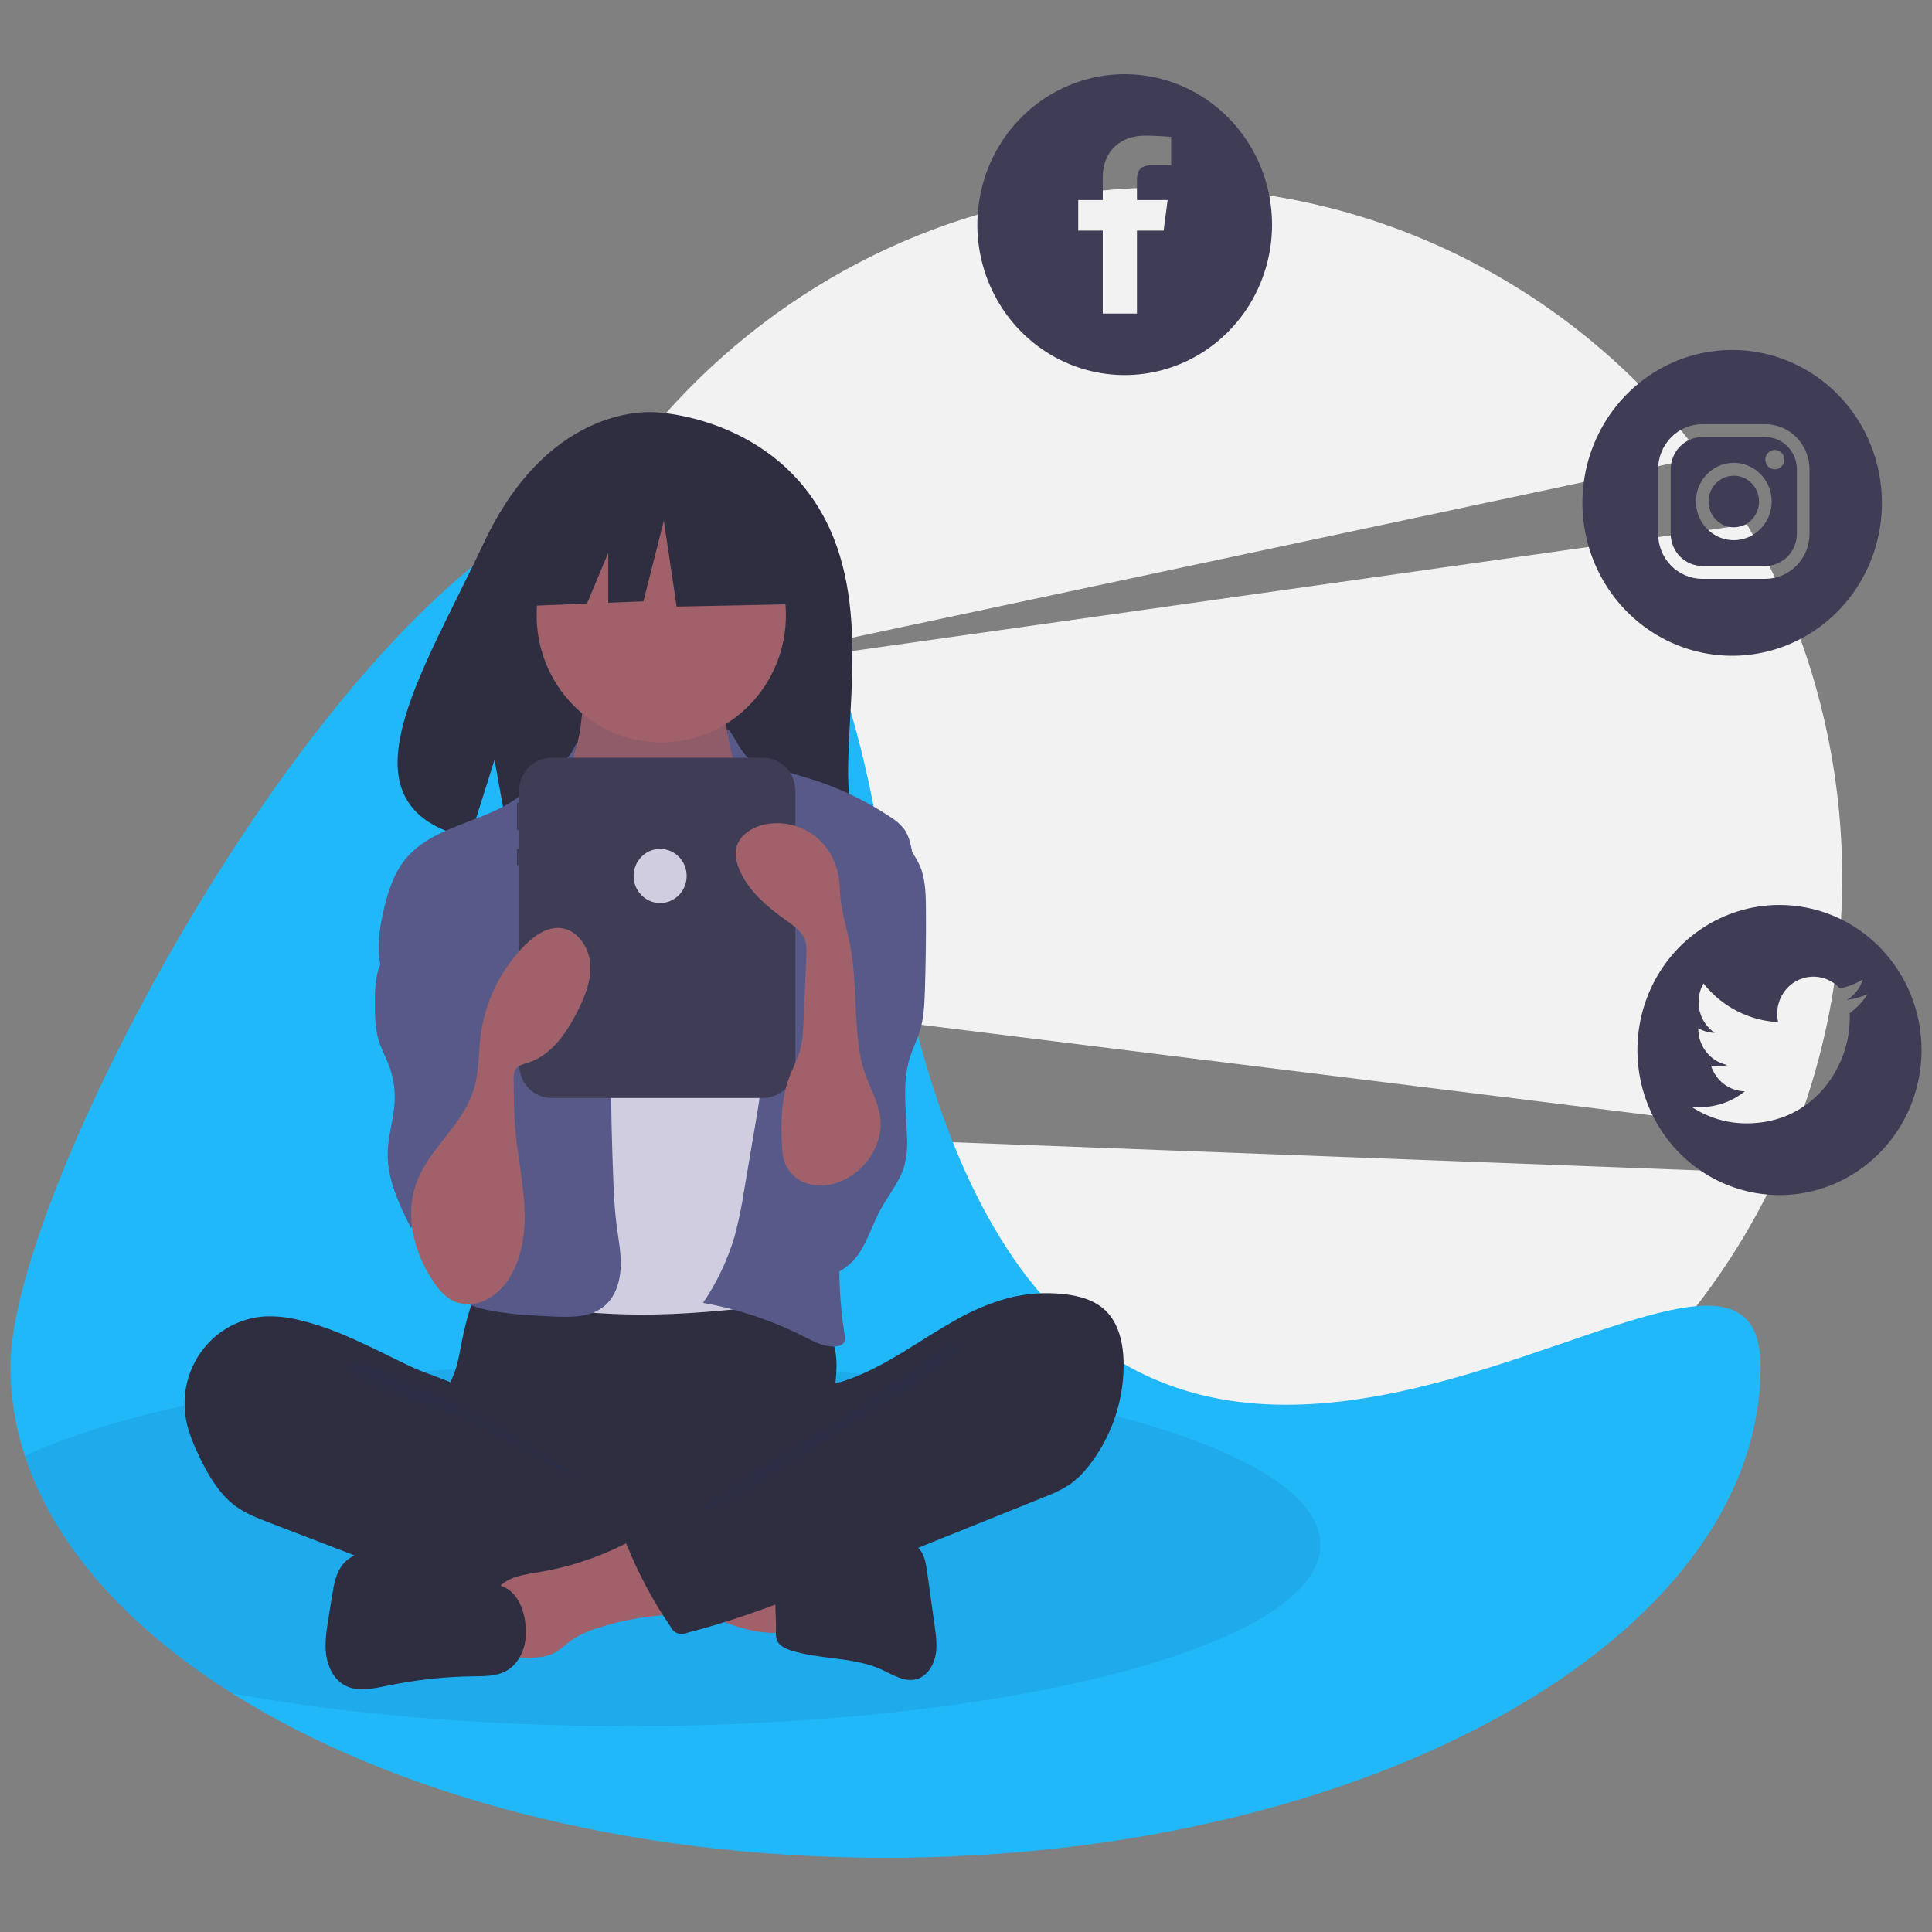 <?xml version="1.0" encoding="UTF-8" standalone="no" ?>
<!DOCTYPE svg PUBLIC "-//W3C//DTD SVG 1.1//EN" "http://www.w3.org/Graphics/SVG/1.1/DTD/svg11.dtd">
<svg xmlns="http://www.w3.org/2000/svg" xmlns:xlink="http://www.w3.org/1999/xlink" version="1.1" width="1080" height="1080" viewBox="0 0 1080 1080" xml:space="preserve">
<rect x="0" y="0" width="1080" height="1080" fill="#808080" stroke="none"/>
<desc>Created with Fabric.js 5.2.4</desc>
<defs>
</defs>
<g transform="matrix(1 0 0 1 540 540)" id="38999e4c-7fa3-48e1-9ec4-b3bf0cf3128e"  >
<rect style="stroke: none; stroke-width: 1; stroke-dasharray: none; stroke-linecap: butt; stroke-dashoffset: 0; stroke-linejoin: miter; stroke-miterlimit: 4; fill: rgb(255,255,255); fill-rule: nonzero; opacity: 1; visibility: hidden;" vector-effect="non-scaling-stroke"  x="-540" y="-540" rx="0" ry="0" width="1080" height="1080" />
</g>
<g transform="matrix(1 0 0 1 540 540)" id="f0e1eb4e-fafe-4b31-8176-6afd56cc5f8e"  >
</g>
<g transform="matrix(11.87 0 0 11.87 540 540)"  >
<g style=""   >
		<g transform="matrix(1 0 0 1 9.42 -14.4)" clip-path="url(#CLIPPATH_3)"  >
<clipPath id="CLIPPATH_3" >
	<rect transform="matrix(1 0 0 1 -9.42 14.4)" id="clip0_1_2985" x="-45" y="-42" rx="0" ry="0" width="90" height="84" />
</clipPath>
<path style="stroke: none; stroke-width: 1; stroke-dasharray: none; stroke-linecap: butt; stroke-dashoffset: 0; stroke-linejoin: miter; stroke-miterlimit: 4; fill: rgb(242,242,242); fill-rule: nonzero; opacity: 1;" vector-effect="non-scaling-stroke"  transform=" translate(-54.92, -27.6)" d="M 84.517 49.869 C 86.317 45.236 87.052 40.242 86.664 35.274 C 86.277 30.305 84.777 25.493 82.282 21.209 L 31.319 28.414 L 80.158 18.022 C 77.186 14.072 73.365 10.873 68.988 8.673 C 64.612 6.473 59.799 5.331 54.921 5.335 C 37.334 5.335 23.077 19.892 23.077 37.85 C 23.077 39.334 23.176 40.816 23.373 42.287 L 84.517 49.869 Z" stroke-linecap="round" />
</g>
		<g transform="matrix(1 0 0 1 8.96 17.96)" clip-path="url(#CLIPPATH_4)"  >
<clipPath id="CLIPPATH_4" >
	<rect transform="matrix(1 0 0 1 -8.96 -17.96)" id="clip0_1_2985" x="-45" y="-42" rx="0" ry="0" width="90" height="84" />
</clipPath>
<path style="stroke: none; stroke-width: 1; stroke-dasharray: none; stroke-linecap: butt; stroke-dashoffset: 0; stroke-linejoin: miter; stroke-miterlimit: 4; fill: rgb(242,242,242); fill-rule: nonzero; opacity: 1;" vector-effect="non-scaling-stroke"  transform=" translate(-54.46, -59.96)" d="M 25.205 49.556 C 29.808 61.729 41.376 70.364 54.921 70.364 C 67.631 70.364 78.6 62.761 83.707 51.766 L 25.205 49.556 Z" stroke-linecap="round" />
</g>
		<g transform="matrix(1 0 0 1 -3.79 9.7)" clip-path="url(#CLIPPATH_5)"  >
<clipPath id="CLIPPATH_5" >
	<rect transform="matrix(1 0 0 1 3.79 -9.7)" id="clip0_1_2985" x="-45" y="-42" rx="0" ry="0" width="90" height="84" />
</clipPath>
<path style="stroke: none; stroke-width: 1; stroke-dasharray: none; stroke-linecap: butt; stroke-dashoffset: 0; stroke-linejoin: miter; stroke-miterlimit: 4; fill: rgb(33,184,249); fill-rule: nonzero; opacity: 1;" vector-effect="non-scaling-stroke"  transform=" translate(-41.71, -51.7)" d="M 82.92 60.865 C 82.92 73.642 64.469 84 41.71 84 C 29.483 84 18.5 81.011 10.954 76.263 C 6.03 73.166 2.568 69.319 1.179 65.068 C 0.731 63.714 0.502 62.294 0.5 60.865 C 0.5 48.089 34.651 -9.544 41.71 37.731 C 48.77 85.006 82.92 48.089 82.92 60.865 Z" stroke-linecap="round" />
</g>
		<g transform="matrix(1 0 0 1 -13.82 27.25)" clip-path="url(#CLIPPATH_6)"  >
<clipPath id="CLIPPATH_6" >
	<rect transform="matrix(1 0 0 1 13.82 -27.25)" id="clip0_1_2985" x="-45" y="-42" rx="0" ry="0" width="90" height="84" />
</clipPath>
<path style="stroke: none; stroke-width: 1; stroke-dasharray: none; stroke-linecap: butt; stroke-dashoffset: 0; stroke-linejoin: miter; stroke-miterlimit: 4; fill: rgb(16,59,102); fill-rule: nonzero; opacity: 0.1;" vector-effect="non-scaling-stroke"  transform=" translate(-31.68, -69.25)" d="M 62.19 69.255 C 62.19 73.973 47.598 77.798 29.597 77.798 C 22.664 77.798 16.236 77.231 10.954 76.263 C 6.03 73.166 2.568 69.319 1.179 65.068 C 6.768 62.468 17.4 60.712 29.597 60.712 C 47.598 60.712 62.19 64.537 62.19 69.255 Z" stroke-linecap="round" />
</g>
		<g transform="matrix(1 0 0 1 -15.4 21.22)" clip-path="url(#CLIPPATH_7)"  >
<clipPath id="CLIPPATH_7" >
	<rect transform="matrix(1 0 0 1 15.4 -21.22)" id="clip0_1_2985" x="-45" y="-42" rx="0" ry="0" width="90" height="84" />
</clipPath>
<path style="stroke: none; stroke-width: 1; stroke-dasharray: none; stroke-linecap: butt; stroke-dashoffset: 0; stroke-linejoin: miter; stroke-miterlimit: 4; fill: rgb(47,46,65); fill-rule: nonzero; opacity: 1;" vector-effect="non-scaling-stroke"  transform=" translate(-30.1, -63.22)" d="M 21.767 59.621 C 21.671 60.108 21.601 60.602 21.438 61.07 C 21.276 61.534 21.026 61.963 20.879 62.432 C 20.408 63.926 21.061 65.593 22.104 66.746 C 23.008 67.743 24.176 68.451 25.466 68.785 C 26.407 69.026 27.385 69.061 28.355 69.095 C 31.04 69.188 33.794 69.271 36.339 68.39 C 37.143 68.105 37.919 67.744 38.658 67.314 C 38.892 67.2 39.097 67.035 39.26 66.83 C 39.454 66.548 39.479 66.182 39.477 65.837 C 39.472 64.675 39.241 63.519 39.296 62.358 C 39.326 61.715 39.444 61.072 39.386 60.431 C 39.254 58.977 38.124 57.676 36.725 57.369 C 36.004 57.211 35.255 57.297 34.52 57.369 C 32.613 57.556 30.697 57.644 28.781 57.631 C 26.823 57.619 24.877 57.313 22.929 57.282 C 22.353 57.272 22.364 57.453 22.181 58.023 C 22.012 58.547 21.874 59.081 21.767 59.621 Z" stroke-linecap="round" />
</g>
		<g transform="matrix(1 0 0 1 -16.06 -15.88)" clip-path="url(#CLIPPATH_8)"  >
<clipPath id="CLIPPATH_8" >
	<rect transform="matrix(1 0 0 1 16.06 15.88)" id="clip0_1_2985" x="-45" y="-42" rx="0" ry="0" width="90" height="84" />
</clipPath>
<path style="stroke: none; stroke-width: 1; stroke-dasharray: none; stroke-linecap: butt; stroke-dashoffset: 0; stroke-linejoin: miter; stroke-miterlimit: 4; fill: rgb(47,46,65); fill-rule: nonzero; opacity: 1;" vector-effect="non-scaling-stroke"  transform=" translate(-29.44, -26.12)" d="M 38.663 20.594 C 36.08 16.137 30.97 15.93 30.97 15.93 C 30.97 15.93 25.99 15.279 22.796 22.067 C 19.818 28.393 15.709 34.501 22.134 35.982 L 23.295 32.294 L 24.013 36.257 C 24.928 36.324 25.846 36.34 26.763 36.305 C 33.644 36.078 40.197 36.371 39.986 33.85 C 39.705 30.498 41.149 24.882 38.663 20.594 Z" stroke-linecap="round" />
</g>
		<g transform="matrix(1 0 0 1 -15.06 -6.8)" clip-path="url(#CLIPPATH_9)"  >
<clipPath id="CLIPPATH_9" >
	<rect transform="matrix(1 0 0 1 15.06 6.8)" id="clip0_1_2985" x="-45" y="-42" rx="0" ry="0" width="90" height="84" />
</clipPath>
<path style="stroke: none; stroke-width: 1; stroke-dasharray: none; stroke-linecap: butt; stroke-dashoffset: 0; stroke-linejoin: miter; stroke-miterlimit: 4; fill: rgb(160,97,106); fill-rule: nonzero; opacity: 1;" vector-effect="non-scaling-stroke"  transform=" translate(-30.44, -35.2)" d="M 27.324 30.921 C 27.23 31.424 27.128 31.945 26.832 32.359 C 26.491 32.834 25.936 33.106 25.569 33.561 C 25.018 34.247 24.986 35.211 24.984 36.097 C 24.982 36.915 24.998 37.786 25.444 38.464 C 25.734 38.904 26.174 39.213 26.605 39.509 C 28.279 40.661 30.087 41.833 32.104 41.871 C 32.94 41.887 33.837 41.666 34.387 41.023 C 34.624 40.721 34.811 40.381 34.939 40.017 C 35.455 38.718 35.768 37.345 35.866 35.947 C 35.912 35.29 35.908 34.613 35.69 33.992 C 35.445 33.295 34.949 32.721 34.621 32.059 C 34.234 31.272 34.093 30.383 34.216 29.512 C 34.232 29.451 34.227 29.385 34.202 29.327 C 34.175 29.296 34.141 29.272 34.103 29.256 C 34.066 29.241 34.025 29.234 33.984 29.238 L 29.984 28.943 C 29.611 28.924 29.24 28.881 28.873 28.814 C 28.657 28.769 28.088 28.456 27.882 28.539 C 27.502 28.693 27.402 30.504 27.324 30.921 Z" stroke-linecap="round" />
</g>
		<g transform="matrix(1 0 0 1 -15.06 -6.67)" clip-path="url(#CLIPPATH_10)"  >
<clipPath id="CLIPPATH_10" >
	<rect transform="matrix(1 0 0 1 15.06 6.67)" id="clip0_1_2985" x="-45" y="-42" rx="0" ry="0" width="90" height="84" />
</clipPath>
<path style="stroke: none; stroke-width: 1; stroke-dasharray: none; stroke-linecap: butt; stroke-dashoffset: 0; stroke-linejoin: miter; stroke-miterlimit: 4; fill: rgb(16,59,102); fill-rule: nonzero; opacity: 0.1;" vector-effect="non-scaling-stroke"  transform=" translate(-30.44, -35.33)" d="M 27.324 31.049 C 27.23 31.552 27.128 32.073 26.832 32.487 C 26.491 32.962 25.936 33.234 25.569 33.689 C 25.018 34.374 24.986 35.338 24.984 36.225 C 24.982 37.042 24.998 37.914 25.444 38.592 C 25.734 39.032 26.174 39.341 26.605 39.637 C 28.279 40.788 30.087 41.961 32.104 41.998 C 32.94 42.014 33.837 41.794 34.387 41.151 C 34.624 40.849 34.811 40.509 34.939 40.144 C 35.455 38.846 35.768 37.472 35.866 36.075 C 35.912 35.417 35.908 34.741 35.69 34.12 C 35.445 33.422 34.949 32.848 34.621 32.187 C 34.234 31.4 34.093 30.511 34.216 29.64 C 34.232 29.578 34.227 29.513 34.202 29.455 C 34.175 29.424 34.141 29.4 34.103 29.384 C 34.066 29.369 34.025 29.362 33.984 29.365 L 29.984 29.071 C 29.611 29.052 29.24 29.009 28.873 28.941 C 28.657 28.897 28.088 28.584 27.882 28.667 C 27.502 28.821 27.402 30.632 27.324 31.049 Z" stroke-linecap="round" />
</g>
		<g transform="matrix(1 0 0 1 -12.43 4.66)" clip-path="url(#CLIPPATH_11)"  >
<clipPath id="CLIPPATH_11" >
	<rect transform="matrix(1 0 0 1 12.43 -4.66)" id="clip0_1_2985" x="-45" y="-42" rx="0" ry="0" width="90" height="84" />
</clipPath>
<path style="stroke: none; stroke-width: 1; stroke-dasharray: none; stroke-linecap: butt; stroke-dashoffset: 0; stroke-linejoin: miter; stroke-miterlimit: 4; fill: rgb(208,205,225); fill-rule: nonzero; opacity: 1;" vector-effect="non-scaling-stroke"  transform=" translate(-33.07, -46.66)" d="M 28.147 38.899 C 28.453 39.225 28.777 39.548 29.178 39.74 C 29.576 39.93 30.026 39.977 30.466 39.99 C 31.524 40.02 32.671 39.822 33.407 39.046 C 34.355 38.045 34.324 36.43 35.068 35.262 C 35.128 35.156 35.209 35.065 35.307 34.995 C 35.432 34.925 35.573 34.892 35.715 34.899 C 36.654 34.89 37.472 35.512 38.211 36.105 C 38.541 36.37 38.88 36.645 39.089 37.018 C 39.235 37.309 39.335 37.622 39.385 37.944 C 39.752 39.771 39.87 41.638 39.988 43.498 C 40.053 44.526 40.118 45.555 40.113 46.584 C 40.097 49.977 39.325 53.312 38.557 56.613 C 38.458 57.038 38.323 57.514 37.944 57.717 C 37.775 57.795 37.594 57.84 37.409 57.851 C 35.21 58.114 33.005 58.379 30.791 58.413 C 29.927 58.427 29.063 58.406 28.2 58.349 C 28.051 58.347 27.904 58.321 27.763 58.272 C 27.573 58.178 27.409 58.036 27.287 57.859 C 26.09 56.318 26.019 54.187 26.026 52.22 C 26.045 47.409 26.213 42.603 26.531 37.8 C 26.558 37.404 26.563 36.922 26.284 36.611 C 26.787 37.434 27.488 38.195 28.147 38.899 Z" stroke-linecap="round" />
</g>
		<g transform="matrix(1 0 0 1 -14.35 -16.52)" clip-path="url(#CLIPPATH_12)"  >
<clipPath id="CLIPPATH_12" >
	<rect transform="matrix(1 0 0 1 14.35 16.52)" id="clip0_1_2985" x="-45" y="-42" rx="0" ry="0" width="90" height="84" />
</clipPath>
<path style="stroke: none; stroke-width: 1; stroke-dasharray: none; stroke-linecap: butt; stroke-dashoffset: 0; stroke-linejoin: miter; stroke-miterlimit: 4; fill: rgb(160,97,106); fill-rule: nonzero; opacity: 1;" vector-effect="non-scaling-stroke"  transform=" translate(-31.15, -25.48)" d="M 31.149 31.469 C 34.391 31.469 37.019 28.786 37.019 25.476 C 37.019 22.166 34.391 19.483 31.149 19.483 C 27.908 19.483 25.28 22.166 25.28 25.476 C 25.28 28.786 27.908 31.469 31.149 31.469 Z" stroke-linecap="round" />
</g>
		<g transform="matrix(1 0 0 1 -21.96 2.98)" clip-path="url(#CLIPPATH_13)"  >
<clipPath id="CLIPPATH_13" >
	<rect transform="matrix(1 0 0 1 21.96 -2.98)" id="clip0_1_2985" x="-45" y="-42" rx="0" ry="0" width="90" height="84" />
</clipPath>
<path style="stroke: none; stroke-width: 1; stroke-dasharray: none; stroke-linecap: butt; stroke-dashoffset: 0; stroke-linejoin: miter; stroke-miterlimit: 4; fill: rgb(87,90,137); fill-rule: nonzero; opacity: 1;" vector-effect="non-scaling-stroke"  transform=" translate(-23.54, -44.98)" d="M 26.904 31.979 C 26.705 32.345 25.244 33.255 24.962 33.559 C 23.385 35.255 20.508 35.192 19.066 37.009 C 18.559 37.648 18.296 38.452 18.102 39.25 C 17.828 40.38 17.681 41.612 18.14 42.677 C 18.582 43.702 19.512 44.41 20.144 45.326 C 20.837 46.331 21.149 47.551 21.448 48.743 C 21.669 49.622 21.891 50.523 21.805 51.427 C 21.707 52.454 21.221 53.395 20.933 54.384 C 20.646 55.374 20.596 56.553 21.261 57.33 C 21.749 57.902 22.515 58.128 23.247 58.255 C 24.182 58.418 25.131 58.465 26.078 58.507 C 26.915 58.545 27.838 58.552 28.481 58.005 C 28.989 57.572 29.209 56.871 29.238 56.197 C 29.267 55.522 29.129 54.854 29.043 54.185 C 28.954 53.491 28.92 52.791 28.891 52.092 C 28.762 48.956 28.745 45.817 28.838 42.677 C 28.858 42.023 28.881 41.361 28.745 40.723 C 28.565 39.883 28.121 39.132 27.75 38.36 C 27.013 36.828 26.665 35.339 26.779 33.636 C 26.891 31.956 27.609 30.675 26.904 31.979 Z" stroke-linecap="round" />
</g>
		<g transform="matrix(1 0 0 1 -24.98 23.5)" clip-path="url(#CLIPPATH_14)"  >
<clipPath id="CLIPPATH_14" >
	<rect transform="matrix(1 0 0 1 24.98 -23.5)" id="clip0_1_2985" x="-45" y="-42" rx="0" ry="0" width="90" height="84" />
</clipPath>
<path style="stroke: none; stroke-width: 1; stroke-dasharray: none; stroke-linecap: butt; stroke-dashoffset: 0; stroke-linejoin: miter; stroke-miterlimit: 4; fill: rgb(47,46,65); fill-rule: nonzero; opacity: 1;" vector-effect="non-scaling-stroke"  transform=" translate(-20.52, -65.5)" d="M 14.111 58.677 C 13.585 58.542 13.042 58.483 12.499 58.502 C 11.93 58.534 11.373 58.69 10.866 58.959 C 10.36 59.227 9.915 59.603 9.562 60.061 C 9.208 60.519 8.955 61.049 8.817 61.615 C 8.68 62.181 8.662 62.77 8.765 63.343 C 8.877 63.967 9.129 64.556 9.404 65.125 C 9.831 66.01 10.344 66.894 11.135 67.462 C 11.598 67.793 12.134 68 12.663 68.204 L 16.83 69.807 C 17.443 70.043 18.056 70.278 18.675 70.497 C 21.785 71.595 25.028 72.253 28.313 72.454 C 29.314 72.514 30.329 72.531 31.305 72.299 C 31.537 72.243 31.784 72.161 31.918 71.961 C 31.998 71.819 32.044 71.661 32.055 71.499 L 32.312 69.666 C 32.348 69.408 32.383 69.136 32.29 68.893 C 32.172 68.585 31.878 68.391 31.597 68.227 C 28.858 66.62 25.659 65.734 23.353 63.529 C 22.81 63.01 22.356 62.187 21.696 61.834 C 20.948 61.434 20.067 61.206 19.294 60.838 C 17.604 60.032 15.943 59.107 14.111 58.677 Z" stroke-linecap="round" />
</g>
		<g transform="matrix(1 0 0 1 -11.72 29.46)" clip-path="url(#CLIPPATH_15)"  >
<clipPath id="CLIPPATH_15" >
	<rect transform="matrix(1 0 0 1 11.72 -29.46)" id="clip0_1_2985" x="-45" y="-42" rx="0" ry="0" width="90" height="84" />
</clipPath>
<path style="stroke: none; stroke-width: 1; stroke-dasharray: none; stroke-linecap: butt; stroke-dashoffset: 0; stroke-linejoin: miter; stroke-miterlimit: 4; fill: rgb(160,97,106); fill-rule: nonzero; opacity: 1;" vector-effect="non-scaling-stroke"  transform=" translate(-33.78, -71.46)" d="M 36.646 73.404 C 36.73 73.41 36.813 73.385 36.88 73.334 C 36.909 73.296 36.931 73.251 36.943 73.204 C 36.956 73.157 36.959 73.108 36.953 73.06 C 36.95 72.227 36.948 71.395 36.946 70.563 C 36.243 70.221 35.456 70.111 34.684 70.005 L 31.081 69.514 C 31.164 69.525 30.518 71.098 30.617 71.308 C 30.792 71.678 32.126 72.006 32.503 72.181 C 33.812 72.789 35.172 73.457 36.646 73.404 Z" stroke-linecap="round" />
</g>
		<g transform="matrix(1 0 0 1 -17.64 29.67)" clip-path="url(#CLIPPATH_16)"  >
<clipPath id="CLIPPATH_16" >
	<rect transform="matrix(1 0 0 1 17.64 -29.67)" id="clip0_1_2985" x="-45" y="-42" rx="0" ry="0" width="90" height="84" />
</clipPath>
<path style="stroke: none; stroke-width: 1; stroke-dasharray: none; stroke-linecap: butt; stroke-dashoffset: 0; stroke-linejoin: miter; stroke-miterlimit: 4; fill: rgb(160,97,106); fill-rule: nonzero; opacity: 1;" vector-effect="non-scaling-stroke"  transform=" translate(-27.86, -71.67)" d="M 25.343 70.554 C 24.663 70.665 23.904 70.762 23.463 71.303 C 22.905 71.989 23.142 73.011 23.409 73.86 C 23.449 74.032 23.528 74.191 23.641 74.325 C 23.823 74.508 24.101 74.535 24.356 74.552 C 24.977 74.592 25.637 74.623 26.179 74.313 C 26.435 74.165 26.648 73.95 26.887 73.775 C 27.286 73.504 27.726 73.299 28.188 73.168 C 29.039 72.894 29.914 72.71 30.801 72.618 C 31.149 72.582 31.503 72.558 31.831 72.433 C 32.157 72.307 32.46 72.057 32.555 71.714 C 32.681 71.26 32.423 70.797 32.175 70.4 C 31.866 69.904 31.539 69.382 31.079 69.017 C 30.408 68.484 30.076 68.893 29.4 69.234 C 28.12 69.879 26.753 70.324 25.343 70.554 Z" stroke-linecap="round" />
</g>
		<g transform="matrix(1 0 0 1 -25.44 30.81)" clip-path="url(#CLIPPATH_17)"  >
<clipPath id="CLIPPATH_17" >
	<rect transform="matrix(1 0 0 1 25.44 -30.81)" id="clip0_1_2985" x="-45" y="-42" rx="0" ry="0" width="90" height="84" />
</clipPath>
<path style="stroke: none; stroke-width: 1; stroke-dasharray: none; stroke-linecap: butt; stroke-dashoffset: 0; stroke-linejoin: miter; stroke-miterlimit: 4; fill: rgb(47,46,65); fill-rule: nonzero; opacity: 1;" vector-effect="non-scaling-stroke"  transform=" translate(-20.06, -72.81)" d="M 23.566 71.179 L 19.247 69.876 C 18.721 69.717 18.187 69.558 17.639 69.558 C 17.092 69.558 16.518 69.742 16.163 70.167 C 15.828 70.569 15.732 71.117 15.649 71.638 L 15.47 72.751 C 15.38 73.316 15.289 73.893 15.37 74.46 C 15.452 75.027 15.736 75.594 16.228 75.868 C 16.826 76.201 17.559 76.038 18.226 75.899 C 19.573 75.618 20.943 75.468 22.319 75.451 C 22.835 75.445 23.378 75.451 23.835 75.204 C 24.378 74.91 24.702 74.289 24.758 73.664 C 24.843 72.713 24.533 71.471 23.566 71.179 Z" stroke-linecap="round" />
</g>
		<g transform="matrix(1 0 0 1 -5.19 30.39)" clip-path="url(#CLIPPATH_18)"  >
<clipPath id="CLIPPATH_18" >
	<rect transform="matrix(1 0 0 1 5.19 -30.39)" id="clip0_1_2985" x="-45" y="-42" rx="0" ry="0" width="90" height="84" />
</clipPath>
<path style="stroke: none; stroke-width: 1; stroke-dasharray: none; stroke-linecap: butt; stroke-dashoffset: 0; stroke-linejoin: miter; stroke-miterlimit: 4; fill: rgb(47,46,65); fill-rule: nonzero; opacity: 1;" vector-effect="non-scaling-stroke"  transform=" translate(-40.31, -72.39)" d="M 38.344 70.044 C 38.904 69.943 39.398 69.618 39.935 69.427 C 40.69 69.157 41.508 69.157 42.308 69.16 C 42.602 69.161 42.915 69.168 43.159 69.334 C 43.512 69.573 43.602 70.053 43.662 70.481 C 43.782 71.341 43.903 72.202 44.023 73.063 C 44.091 73.548 44.159 74.047 44.053 74.525 C 43.947 75.004 43.627 75.465 43.163 75.589 C 42.598 75.739 42.044 75.37 41.511 75.128 C 40.178 74.523 38.629 74.678 37.239 74.226 C 36.981 74.142 36.705 74.014 36.6 73.759 C 36.552 73.616 36.535 73.464 36.55 73.313 C 36.574 72.483 36.402 71.35 36.647 70.557 C 36.867 69.843 37.719 70.044 38.344 70.044 Z" stroke-linecap="round" />
</g>
		<g transform="matrix(1 0 0 1 -23.78 21.38)" clip-path="url(#CLIPPATH_19)"  >
<clipPath id="CLIPPATH_19" >
	<rect transform="matrix(1 0 0 1 23.78 -21.38)" id="clip0_1_2985" x="-45" y="-42" rx="0" ry="0" width="90" height="84" />
</clipPath>
<path style="stroke: none; stroke-width: 1; stroke-dasharray: none; stroke-linecap: butt; stroke-dashoffset: 0; stroke-linejoin: miter; stroke-miterlimit: 4; fill: rgb(16,59,102); fill-rule: nonzero; opacity: 0.1;" vector-effect="non-scaling-stroke"  transform=" translate(-21.72, -63.38)" d="M 18.271 61.148 C 19.744 61.619 25.962 64.884 27.028 66.023 C 26.886 66.076 22.038 63.302 21.893 63.258 C 20.57 62.852 19.241 62.445 17.985 61.852 C 17.733 61.733 16.344 61.172 16.407 60.846 C 16.478 60.479 18.01 61.064 18.271 61.148 Z" stroke-linecap="round" />
</g>
		<g transform="matrix(1 0 0 1 -24.95 3.91)" clip-path="url(#CLIPPATH_20)"  >
<clipPath id="CLIPPATH_20" >
	<rect transform="matrix(1 0 0 1 24.95 -3.91)" id="clip0_1_2985" x="-45" y="-42" rx="0" ry="0" width="90" height="84" />
</clipPath>
<path style="stroke: none; stroke-width: 1; stroke-dasharray: none; stroke-linecap: butt; stroke-dashoffset: 0; stroke-linejoin: miter; stroke-miterlimit: 4; fill: rgb(87,90,137); fill-rule: nonzero; opacity: 1;" vector-effect="non-scaling-stroke"  transform=" translate(-20.55, -45.91)" d="M 19.051 39.906 C 18.658 40.739 18 41.45 17.777 42.346 C 17.69 42.765 17.652 43.193 17.666 43.621 C 17.66 44.266 17.657 44.924 17.851 45.538 C 17.976 45.934 18.179 46.298 18.325 46.686 C 18.529 47.227 18.62 47.806 18.592 48.386 C 18.553 49.188 18.286 49.968 18.265 50.771 C 18.232 52.035 18.804 53.222 19.363 54.35 C 19.503 53.995 19.718 53.675 19.992 53.413 C 20.267 53.152 20.594 52.954 20.951 52.835 C 21.307 52.716 21.685 52.678 22.058 52.723 C 22.431 52.768 22.789 52.897 23.109 53.098 C 23.256 52.959 23.272 52.731 23.277 52.526 C 23.319 51.061 23.359 49.595 23.397 48.129 C 23.457 45.862 23.515 43.564 23.004 41.357 C 22.774 40.36 22.415 39.367 21.757 38.594 C 21.41 38.188 20.235 37.115 19.666 37.571 C 19.41 37.776 19.47 38.335 19.43 38.617 C 19.368 39.064 19.241 39.499 19.051 39.906 Z" stroke-linecap="round" />
</g>
		<g transform="matrix(1 0 0 1 -7.29 3.39)" clip-path="url(#CLIPPATH_21)"  >
<clipPath id="CLIPPATH_21" >
	<rect transform="matrix(1 0 0 1 7.29 -3.39)" id="clip0_1_2985" x="-45" y="-42" rx="0" ry="0" width="90" height="84" />
</clipPath>
<path style="stroke: none; stroke-width: 1; stroke-dasharray: none; stroke-linecap: butt; stroke-dashoffset: 0; stroke-linejoin: miter; stroke-miterlimit: 4; fill: rgb(87,90,137); fill-rule: nonzero; opacity: 1;" vector-effect="non-scaling-stroke"  transform=" translate(-38.21, -45.39)" d="M 35.146 32.106 C 35.447 32.423 36.474 32.528 36.858 32.732 C 37.211 32.919 37.601 33.017 37.983 33.13 C 39.384 33.542 40.717 34.167 41.937 34.982 C 42.19 35.134 42.414 35.331 42.598 35.566 C 42.813 35.871 42.891 36.252 42.964 36.62 C 43.152 37.571 43.341 38.534 43.298 39.503 C 43.254 40.532 42.95 41.529 42.649 42.512 L 41.523 46.186 C 40.684 48.928 39.838 51.697 39.602 54.559 C 39.471 56.146 39.529 57.743 39.775 59.315 C 39.8 59.473 39.821 59.654 39.718 59.776 C 39.644 59.851 39.547 59.897 39.443 59.905 C 38.9 59.992 38.374 59.709 37.882 59.459 C 36.378 58.695 34.773 58.159 33.117 57.867 C 33.764 56.913 34.263 55.862 34.597 54.752 C 34.786 54.048 34.936 53.332 35.044 52.61 L 35.568 49.519 C 35.76 48.385 35.952 47.248 36.017 46.1 C 36.056 45.669 36.032 45.235 35.944 44.812 C 35.843 44.404 35.644 44.03 35.466 43.651 C 34.603 41.818 34.198 39.727 34.538 37.724 C 34.686 36.847 34.975 35.969 34.854 35.088 C 34.739 34.241 34.859 33.582 34.646 32.744 C 33.772 29.301 34.578 31.51 35.146 32.106 Z" stroke-linecap="round" />
</g>
		<g transform="matrix(1 0 0 1 -4.3 23.43)" clip-path="url(#CLIPPATH_22)"  >
<clipPath id="CLIPPATH_22" >
	<rect transform="matrix(1 0 0 1 4.3 -23.43)" id="clip0_1_2985" x="-45" y="-42" rx="0" ry="0" width="90" height="84" />
</clipPath>
<path style="stroke: none; stroke-width: 1; stroke-dasharray: none; stroke-linecap: butt; stroke-dashoffset: 0; stroke-linejoin: miter; stroke-miterlimit: 4; fill: rgb(47,46,65); fill-rule: nonzero; opacity: 1;" vector-effect="non-scaling-stroke"  transform=" translate(-41.2, -65.43)" d="M 47.484 57.637 C 48.347 57.416 49.242 57.354 50.126 57.453 C 50.833 57.532 51.56 57.733 52.076 58.232 C 52.704 58.84 52.905 59.779 52.922 60.662 C 52.95 62.421 52.379 64.135 51.306 65.511 C 51.044 65.859 50.733 66.165 50.382 66.419 C 50.004 66.661 49.6 66.859 49.18 67.011 L 39.848 70.769 C 37.393 71.758 34.929 72.749 32.368 73.401 C 32.298 73.436 32.222 73.456 32.145 73.46 C 32.067 73.464 31.989 73.452 31.916 73.425 C 31.843 73.398 31.776 73.356 31.719 73.302 C 31.662 73.248 31.616 73.183 31.584 73.111 C 30.766 71.918 30.08 70.637 29.539 69.291 C 29.513 69.259 29.495 69.221 29.487 69.18 C 29.479 69.14 29.48 69.098 29.491 69.058 C 29.502 69.019 29.522 68.982 29.55 68.952 C 29.578 68.922 29.612 68.899 29.65 68.885 L 36.251 65.013 C 36.724 64.735 37.202 64.454 37.594 64.067 C 37.879 63.785 38.113 63.453 38.284 63.087 C 38.421 62.795 38.434 62.107 38.608 61.891 C 38.779 61.68 39.365 61.663 39.635 61.58 C 40.016 61.461 40.39 61.316 40.753 61.148 C 42.229 60.474 43.544 59.494 44.959 58.704 C 45.753 58.241 46.602 57.882 47.484 57.637 Z" stroke-linecap="round" />
</g>
		<g transform="matrix(1 0 0 1 -6.33 21.68)" clip-path="url(#CLIPPATH_23)"  >
<clipPath id="CLIPPATH_23" >
	<rect transform="matrix(1 0 0 1 6.33 -21.68)" id="clip0_1_2985" x="-45" y="-42" rx="0" ry="0" width="90" height="84" />
</clipPath>
<path style="stroke: none; stroke-width: 1; stroke-dasharray: none; stroke-linecap: butt; stroke-dashoffset: 0; stroke-linejoin: miter; stroke-miterlimit: 4; fill: rgb(16,59,102); fill-rule: nonzero; opacity: 0.1;" vector-effect="non-scaling-stroke"  transform=" translate(-39.17, -63.68)" d="M 43.742 60.529 C 42.608 61.399 41.14 62.198 40.016 63.091 C 39.632 63.396 33.238 67.066 33.148 67.554 C 34.196 67.734 40.876 62.963 41.831 62.487 C 42.787 62.011 43.634 61.34 44.473 60.673 C 44.687 60.503 45.594 59.993 44.98 59.803 C 44.634 59.696 43.998 60.355 43.742 60.529 Z" stroke-linecap="round" />
</g>
		<g transform="matrix(1 0 0 1 -5.4 3.97)" clip-path="url(#CLIPPATH_24)"  >
<clipPath id="CLIPPATH_24" >
	<rect transform="matrix(1 0 0 1 5.4 -3.97)" id="clip0_1_2985" x="-45" y="-42" rx="0" ry="0" width="90" height="84" />
</clipPath>
<path style="stroke: none; stroke-width: 1; stroke-dasharray: none; stroke-linecap: butt; stroke-dashoffset: 0; stroke-linejoin: miter; stroke-miterlimit: 4; fill: rgb(87,90,137); fill-rule: nonzero; opacity: 1;" vector-effect="non-scaling-stroke"  transform=" translate(-40.1, -45.97)" d="M 43.413 37.505 C 43.599 38.096 43.611 38.728 43.614 39.349 C 43.622 40.617 43.605 41.883 43.565 43.15 C 43.544 43.799 43.516 44.456 43.323 45.075 C 43.196 45.483 43 45.865 42.869 46.272 C 42.476 47.49 42.691 48.811 42.724 50.093 C 42.748 50.508 42.713 50.924 42.621 51.329 C 42.414 52.124 41.856 52.766 41.467 53.486 C 41.098 54.17 40.875 54.937 40.433 55.575 C 39.992 56.213 39.228 56.718 38.487 56.523 C 37.926 56.374 37.527 55.867 37.251 55.346 C 36.65 54.202 36.444 52.883 36.667 51.604 C 36.944 50.048 37.839 48.668 38.162 47.121 C 38.605 44.997 37.932 42.805 37.952 40.633 C 37.943 40.293 37.988 39.953 38.086 39.628 C 38.255 39.132 38.619 38.735 38.955 38.337 C 39.374 37.84 39.764 37.318 40.123 36.773 C 40.363 36.406 40.69 35.464 41.116 35.386 C 42.068 35.211 43.177 36.754 43.413 37.505 Z" stroke-linecap="round" />
</g>
		<g transform="matrix(1 0 0 1 -14.59 -1.8)" clip-path="url(#CLIPPATH_25)"  >
<clipPath id="CLIPPATH_25" >
	<rect transform="matrix(1 0 0 1 14.59 1.8)" id="clip0_1_2985" x="-45" y="-42" rx="0" ry="0" width="90" height="84" />
</clipPath>
<path style="stroke: none; stroke-width: 1; stroke-dasharray: none; stroke-linecap: butt; stroke-dashoffset: 0; stroke-linejoin: miter; stroke-miterlimit: 4; fill: rgb(63,61,86); fill-rule: nonzero; opacity: 1;" vector-effect="non-scaling-stroke"  transform=" translate(-30.91, -40.2)" d="M 35.939 32.191 L 25.985 32.191 C 25.581 32.191 25.193 32.355 24.907 32.647 C 24.621 32.939 24.46 33.335 24.46 33.748 L 24.46 34.318 L 24.352 34.318 L 24.352 35.593 L 24.46 35.593 L 24.46 36.486 L 24.352 36.486 L 24.352 37.251 L 24.46 37.251 L 24.46 46.659 C 24.46 47.072 24.621 47.468 24.907 47.76 C 25.193 48.052 25.581 48.216 25.985 48.216 L 35.939 48.216 C 36.344 48.216 36.732 48.052 37.018 47.76 C 37.303 47.468 37.464 47.072 37.464 46.659 L 37.464 33.748 C 37.464 33.335 37.303 32.939 37.018 32.647 C 36.732 32.355 36.344 32.191 35.939 32.191 Z" stroke-linecap="round" />
</g>
		<g transform="matrix(1 0 0 1 -21.91 7.06)" clip-path="url(#CLIPPATH_26)"  >
<clipPath id="CLIPPATH_26" >
	<rect transform="matrix(1 0 0 1 21.91 -7.06)" id="clip0_1_2985" x="-45" y="-42" rx="0" ry="0" width="90" height="84" />
</clipPath>
<path style="stroke: none; stroke-width: 1; stroke-dasharray: none; stroke-linecap: butt; stroke-dashoffset: 0; stroke-linejoin: miter; stroke-miterlimit: 4; fill: rgb(160,97,106); fill-rule: nonzero; opacity: 1;" vector-effect="non-scaling-stroke"  transform=" translate(-23.59, -49.06)" d="M 20.372 56.795 C 20.622 57.175 20.914 57.547 21.315 57.752 C 21.815 58.008 22.433 57.963 22.935 57.708 C 23.432 57.436 23.839 57.019 24.104 56.511 C 24.652 55.522 24.766 54.338 24.698 53.203 C 24.629 52.068 24.392 50.951 24.287 49.819 C 24.21 48.996 24.204 48.168 24.198 47.342 C 24.197 47.168 24.2 46.981 24.3 46.841 C 24.422 46.671 24.644 46.625 24.841 46.565 C 25.949 46.229 26.684 45.169 27.211 44.119 C 27.563 43.419 27.869 42.652 27.801 41.868 C 27.733 41.083 27.181 40.293 26.413 40.213 C 25.781 40.147 25.196 40.557 24.74 41.009 C 23.589 42.157 22.849 43.667 22.639 45.296 C 22.539 46.094 22.568 46.913 22.355 47.688 C 21.901 49.341 20.482 50.355 19.774 51.843 C 18.995 53.483 19.425 55.344 20.372 56.795 Z" stroke-linecap="round" />
</g>
		<g transform="matrix(1 0 0 1 38.31 3.96)" clip-path="url(#CLIPPATH_27)"  >
<clipPath id="CLIPPATH_27" >
	<rect transform="matrix(1 0 0 1 -38.31 -3.96)" id="clip0_1_2985" x="-45" y="-42" rx="0" ry="0" width="90" height="84" />
</clipPath>
<path style="stroke: none; stroke-width: 1; stroke-dasharray: none; stroke-linecap: butt; stroke-dashoffset: 0; stroke-linejoin: miter; stroke-miterlimit: 4; fill: rgb(63,61,86); fill-rule: nonzero; opacity: 1;" vector-effect="non-scaling-stroke"  transform=" translate(-83.81, -45.96)" d="M 83.81 39.126 C 82.487 39.126 81.193 39.526 80.093 40.277 C 78.993 41.027 78.135 42.094 77.629 43.342 C 77.123 44.591 76.99 45.964 77.248 47.289 C 77.506 48.614 78.144 49.831 79.079 50.787 C 80.015 51.742 81.207 52.393 82.505 52.656 C 83.802 52.92 85.148 52.785 86.37 52.268 C 87.593 51.751 88.637 50.875 89.373 49.752 C 90.108 48.628 90.5 47.308 90.5 45.956 C 90.5 45.059 90.327 44.171 89.991 43.342 C 89.654 42.514 89.162 41.761 88.54 41.126 C 87.919 40.492 87.182 39.989 86.37 39.645 C 85.558 39.302 84.688 39.126 83.81 39.126 Z M 87.116 44.224 C 87.12 44.298 87.121 44.373 87.121 44.449 C 87.121 46.754 85.405 49.411 82.264 49.411 C 81.337 49.413 80.429 49.139 79.652 48.623 C 79.787 48.639 79.923 48.648 80.059 48.648 C 80.828 48.649 81.575 48.386 82.179 47.901 C 81.823 47.895 81.478 47.774 81.192 47.557 C 80.906 47.34 80.694 47.037 80.585 46.691 C 80.69 46.712 80.797 46.723 80.905 46.723 C 81.057 46.723 81.208 46.702 81.355 46.662 C 80.968 46.582 80.621 46.368 80.371 46.057 C 80.122 45.745 79.985 45.355 79.986 44.953 L 79.986 44.931 C 80.223 45.067 80.489 45.142 80.761 45.149 C 80.399 44.902 80.142 44.525 80.044 44.092 C 79.945 43.66 80.012 43.205 80.23 42.821 C 80.658 43.36 81.192 43.801 81.799 44.115 C 82.404 44.429 83.069 44.609 83.747 44.643 C 83.717 44.513 83.703 44.38 83.703 44.246 C 83.703 43.896 83.805 43.554 83.998 43.265 C 84.19 42.976 84.463 42.753 84.782 42.624 C 85.1 42.496 85.449 42.468 85.783 42.545 C 86.117 42.622 86.421 42.799 86.654 43.055 C 87.037 42.978 87.403 42.835 87.738 42.632 C 87.611 43.036 87.344 43.378 86.988 43.596 C 87.326 43.554 87.656 43.462 87.967 43.321 C 87.738 43.671 87.45 43.977 87.116 44.224 Z" stroke-linecap="round" />
</g>
		<g transform="matrix(1 0 0 1 -14.4 -4.24)" clip-path="url(#CLIPPATH_28)"  >
<clipPath id="CLIPPATH_28" >
	<rect transform="matrix(1 0 0 1 14.4 4.24)" id="clip0_1_2985" x="-45" y="-42" rx="0" ry="0" width="90" height="84" />
</clipPath>
<path style="stroke: none; stroke-width: 1; stroke-dasharray: none; stroke-linecap: butt; stroke-dashoffset: 0; stroke-linejoin: miter; stroke-miterlimit: 4; fill: rgb(208,205,225); fill-rule: nonzero; opacity: 1;" vector-effect="non-scaling-stroke"  transform=" translate(-31.1, -37.76)" d="M 31.095 39.035 C 31.785 39.035 32.344 38.465 32.344 37.76 C 32.344 37.056 31.785 36.485 31.095 36.485 C 30.406 36.485 29.847 37.056 29.847 37.76 C 29.847 38.465 30.406 39.035 31.095 39.035 Z" stroke-linecap="round" />
</g>
		<g transform="matrix(1 0 0 1 -7.43 1.81)" clip-path="url(#CLIPPATH_29)"  >
<clipPath id="CLIPPATH_29" >
	<rect transform="matrix(1 0 0 1 7.43 -1.81)" id="clip0_1_2985" x="-45" y="-42" rx="0" ry="0" width="90" height="84" />
</clipPath>
<path style="stroke: none; stroke-width: 1; stroke-dasharray: none; stroke-linecap: butt; stroke-dashoffset: 0; stroke-linejoin: miter; stroke-miterlimit: 4; fill: rgb(160,97,106); fill-rule: nonzero; opacity: 1;" vector-effect="non-scaling-stroke"  transform=" translate(-38.07, -43.81)" d="M 41.264 50.477 C 41.102 50.861 40.867 51.207 40.572 51.497 C 40.278 51.786 39.929 52.012 39.547 52.161 C 39.073 52.356 38.55 52.389 38.055 52.255 C 37.81 52.185 37.584 52.059 37.395 51.886 C 37.205 51.713 37.057 51.497 36.962 51.256 C 36.887 51.014 36.845 50.761 36.839 50.507 C 36.768 49.391 36.795 48.242 37.192 47.201 C 37.345 46.799 37.551 46.418 37.672 46.005 C 37.81 45.534 37.832 45.037 37.853 44.546 L 37.983 41.503 C 38.005 41.282 37.99 41.059 37.939 40.843 C 37.809 40.403 37.406 40.117 37.036 39.855 C 36.143 39.221 35.261 38.481 34.828 37.462 C 34.696 37.15 34.608 36.803 34.676 36.471 C 34.798 35.866 35.395 35.475 35.985 35.343 C 36.371 35.257 36.771 35.252 37.159 35.327 C 37.547 35.403 37.917 35.558 38.245 35.783 C 38.573 36.008 38.853 36.299 39.068 36.637 C 39.283 36.976 39.429 37.356 39.496 37.753 C 39.555 38.097 39.554 38.447 39.588 38.794 C 39.661 39.53 39.889 40.239 40.032 40.964 C 40.385 42.748 40.202 44.594 40.551 46.379 C 40.842 47.871 41.941 48.844 41.264 50.477 Z" stroke-linecap="round" />
</g>
		<g transform="matrix(1 0 0 1 36.16 -21.87)" clip-path="url(#CLIPPATH_30)"  >
<clipPath id="CLIPPATH_30" >
	<rect transform="matrix(1 0 0 1 -36.16 21.87)" id="clip0_1_2985" x="-45" y="-42" rx="0" ry="0" width="90" height="84" />
</clipPath>
<path style="stroke: none; stroke-width: 1; stroke-dasharray: none; stroke-linecap: butt; stroke-dashoffset: 0; stroke-linejoin: miter; stroke-miterlimit: 4; fill: rgb(63,61,86); fill-rule: nonzero; opacity: 1;" vector-effect="non-scaling-stroke"  transform=" translate(-81.66, -20.13)" d="M 81.659 21.339 C 82.315 21.339 82.847 20.796 82.847 20.125 C 82.847 19.455 82.315 18.911 81.659 18.911 C 81.002 18.911 80.47 19.455 80.47 20.125 C 80.47 20.796 81.002 21.339 81.659 21.339 Z" stroke-linecap="round" />
</g>
		<g transform="matrix(1 0 0 1 -14.59 -20.73)" clip-path="url(#CLIPPATH_31)"  >
<clipPath id="CLIPPATH_31" >
	<rect transform="matrix(1 0 0 1 14.59 20.73)" id="clip0_1_2985" x="-45" y="-42" rx="0" ry="0" width="90" height="84" />
</clipPath>
<path style="stroke: none; stroke-width: 1; stroke-dasharray: none; stroke-linecap: butt; stroke-dashoffset: 0; stroke-linejoin: miter; stroke-miterlimit: 4; fill: rgb(47,46,65); fill-rule: nonzero; opacity: 1;" vector-effect="non-scaling-stroke"  transform=" translate(-30.91, -21.27)" d="M 37.521 20.164 L 32.472 17.464 L 25.5 18.569 L 24.058 25.074 L 27.649 24.933 L 28.652 22.543 L 28.652 24.893 L 30.309 24.828 L 31.27 21.023 L 31.872 25.074 L 37.762 24.951 L 37.521 20.164 Z" stroke-linecap="round" />
</g>
		<g transform="matrix(1 0 0 1 36.16 -21.87)" clip-path="url(#CLIPPATH_32)"  >
<clipPath id="CLIPPATH_32" >
	<rect transform="matrix(1 0 0 1 -36.16 21.87)" id="clip0_1_2985" x="-45" y="-42" rx="0" ry="0" width="90" height="84" />
</clipPath>
<path style="stroke: none; stroke-width: 1; stroke-dasharray: none; stroke-linecap: butt; stroke-dashoffset: 0; stroke-linejoin: miter; stroke-miterlimit: 4; fill: rgb(63,61,86); fill-rule: nonzero; opacity: 1;" vector-effect="non-scaling-stroke"  transform=" translate(-81.66, -20.13)" d="M 83.145 17.09 L 80.173 17.09 C 79.779 17.092 79.402 17.252 79.123 17.536 C 78.845 17.82 78.688 18.206 78.687 18.608 L 78.687 21.642 C 78.688 22.044 78.845 22.43 79.123 22.714 C 79.402 22.998 79.779 23.159 80.173 23.16 L 83.145 23.16 C 83.538 23.159 83.916 22.998 84.194 22.714 C 84.473 22.43 84.629 22.044 84.631 21.642 L 84.631 18.608 C 84.629 18.206 84.473 17.82 84.194 17.536 C 83.916 17.252 83.538 17.092 83.145 17.09 L 83.145 17.09 Z M 81.659 21.946 C 81.306 21.946 80.961 21.839 80.668 21.639 C 80.375 21.439 80.146 21.154 80.011 20.822 C 79.876 20.489 79.841 20.123 79.91 19.77 C 79.978 19.417 80.148 19.092 80.398 18.838 C 80.647 18.583 80.965 18.41 81.311 18.339 C 81.657 18.269 82.015 18.305 82.341 18.443 C 82.667 18.581 82.945 18.814 83.141 19.113 C 83.337 19.413 83.442 19.765 83.442 20.125 C 83.442 20.608 83.254 21.071 82.919 21.412 C 82.585 21.754 82.132 21.946 81.659 21.946 Z M 83.59 18.608 C 83.502 18.608 83.416 18.581 83.343 18.531 C 83.269 18.481 83.212 18.41 83.179 18.327 C 83.145 18.244 83.136 18.152 83.153 18.064 C 83.17 17.976 83.213 17.894 83.275 17.831 C 83.338 17.767 83.417 17.724 83.504 17.706 C 83.59 17.689 83.68 17.698 83.761 17.732 C 83.843 17.767 83.912 17.825 83.961 17.9 C 84.01 17.975 84.036 18.063 84.036 18.153 C 84.036 18.212 84.025 18.272 84.003 18.327 C 83.98 18.382 83.947 18.433 83.906 18.475 C 83.865 18.517 83.815 18.551 83.761 18.573 C 83.707 18.596 83.649 18.608 83.59 18.608 L 83.59 18.608 Z" stroke-linecap="round" />
</g>
		<g transform="matrix(1 0 0 1 36.08 -21.81)" clip-path="url(#CLIPPATH_33)"  >
<clipPath id="CLIPPATH_33" >
	<rect transform="matrix(1 0 0 1 -36.08 21.81)" id="clip0_1_2985" x="-45" y="-42" rx="0" ry="0" width="90" height="84" />
</clipPath>
<path style="stroke: none; stroke-width: 1; stroke-dasharray: none; stroke-linecap: butt; stroke-dashoffset: 0; stroke-linejoin: miter; stroke-miterlimit: 4; fill: rgb(63,61,86); fill-rule: nonzero; opacity: 1;" vector-effect="non-scaling-stroke"  transform=" translate(-81.58, -20.19)" d="M 81.582 12.988 C 80.187 12.988 78.824 13.41 77.664 14.201 C 76.504 14.993 75.6 16.117 75.066 17.433 C 74.532 18.749 74.393 20.197 74.665 21.594 C 74.937 22.991 75.609 24.274 76.595 25.281 C 77.582 26.288 78.838 26.974 80.206 27.252 C 81.575 27.53 82.993 27.387 84.281 26.842 C 85.57 26.297 86.672 25.374 87.447 24.19 C 88.222 23.006 88.635 21.613 88.635 20.189 C 88.635 19.243 88.453 18.307 88.098 17.433 C 87.744 16.559 87.224 15.765 86.569 15.097 C 85.915 14.428 85.137 13.898 84.281 13.536 C 83.426 13.174 82.508 12.988 81.582 12.988 Z M 85.225 21.642 C 85.223 22.205 85.004 22.745 84.614 23.143 C 84.224 23.541 83.696 23.765 83.145 23.767 L 80.173 23.767 C 79.621 23.765 79.093 23.541 78.703 23.143 C 78.314 22.745 78.094 22.205 78.092 21.642 L 78.092 18.608 C 78.094 18.045 78.314 17.506 78.703 17.108 C 79.093 16.71 79.621 16.485 80.173 16.484 L 83.145 16.484 C 83.696 16.485 84.224 16.71 84.614 17.108 C 85.004 17.506 85.223 18.045 85.225 18.608 L 85.225 21.642 Z" stroke-linecap="round" />
</g>
		<g transform="matrix(1 0 0 1 7.47 -34.91)" clip-path="url(#CLIPPATH_34)"  >
<clipPath id="CLIPPATH_34" >
	<rect transform="matrix(1 0 0 1 -7.47 34.91)" id="clip0_1_2985" x="-45" y="-42" rx="0" ry="0" width="90" height="84" />
</clipPath>
<path style="stroke: none; stroke-width: 1; stroke-dasharray: none; stroke-linecap: butt; stroke-dashoffset: 0; stroke-linejoin: miter; stroke-miterlimit: 4; fill: rgb(63,61,86); fill-rule: nonzero; opacity: 1;" vector-effect="non-scaling-stroke"  transform=" translate(-52.97, -7.09)" d="M 52.974 0 C 51.601 0 50.259 0.416 49.118 1.194 C 47.977 1.973 47.087 3.079 46.562 4.374 C 46.037 5.669 45.9 7.094 46.167 8.468 C 46.435 9.843 47.096 11.105 48.066 12.096 C 49.037 13.087 50.273 13.762 51.62 14.035 C 52.966 14.309 54.361 14.168 55.629 13.632 C 56.897 13.096 57.981 12.188 58.744 11.022 C 59.506 9.857 59.913 8.487 59.913 7.086 C 59.913 6.155 59.734 5.234 59.385 4.374 C 59.036 3.514 58.525 2.733 57.881 2.075 C 57.236 1.417 56.471 0.895 55.629 0.539 C 54.787 0.183 53.885 0 52.974 0 Z M 55.162 4.287 L 54.273 4.287 C 53.667 4.287 53.551 4.58 53.551 5.012 L 53.551 5.929 L 54.996 5.929 L 54.807 7.368 L 53.551 7.368 L 53.551 11.274 L 51.941 11.274 L 51.941 7.368 L 50.785 7.368 L 50.785 5.929 L 51.941 5.929 L 51.941 4.866 C 51.941 3.591 52.806 2.897 53.921 2.897 C 54.455 2.897 55.028 2.938 55.162 2.956 L 55.162 4.287 Z" stroke-linecap="round" />
</g>
</g>
</g>
</svg>